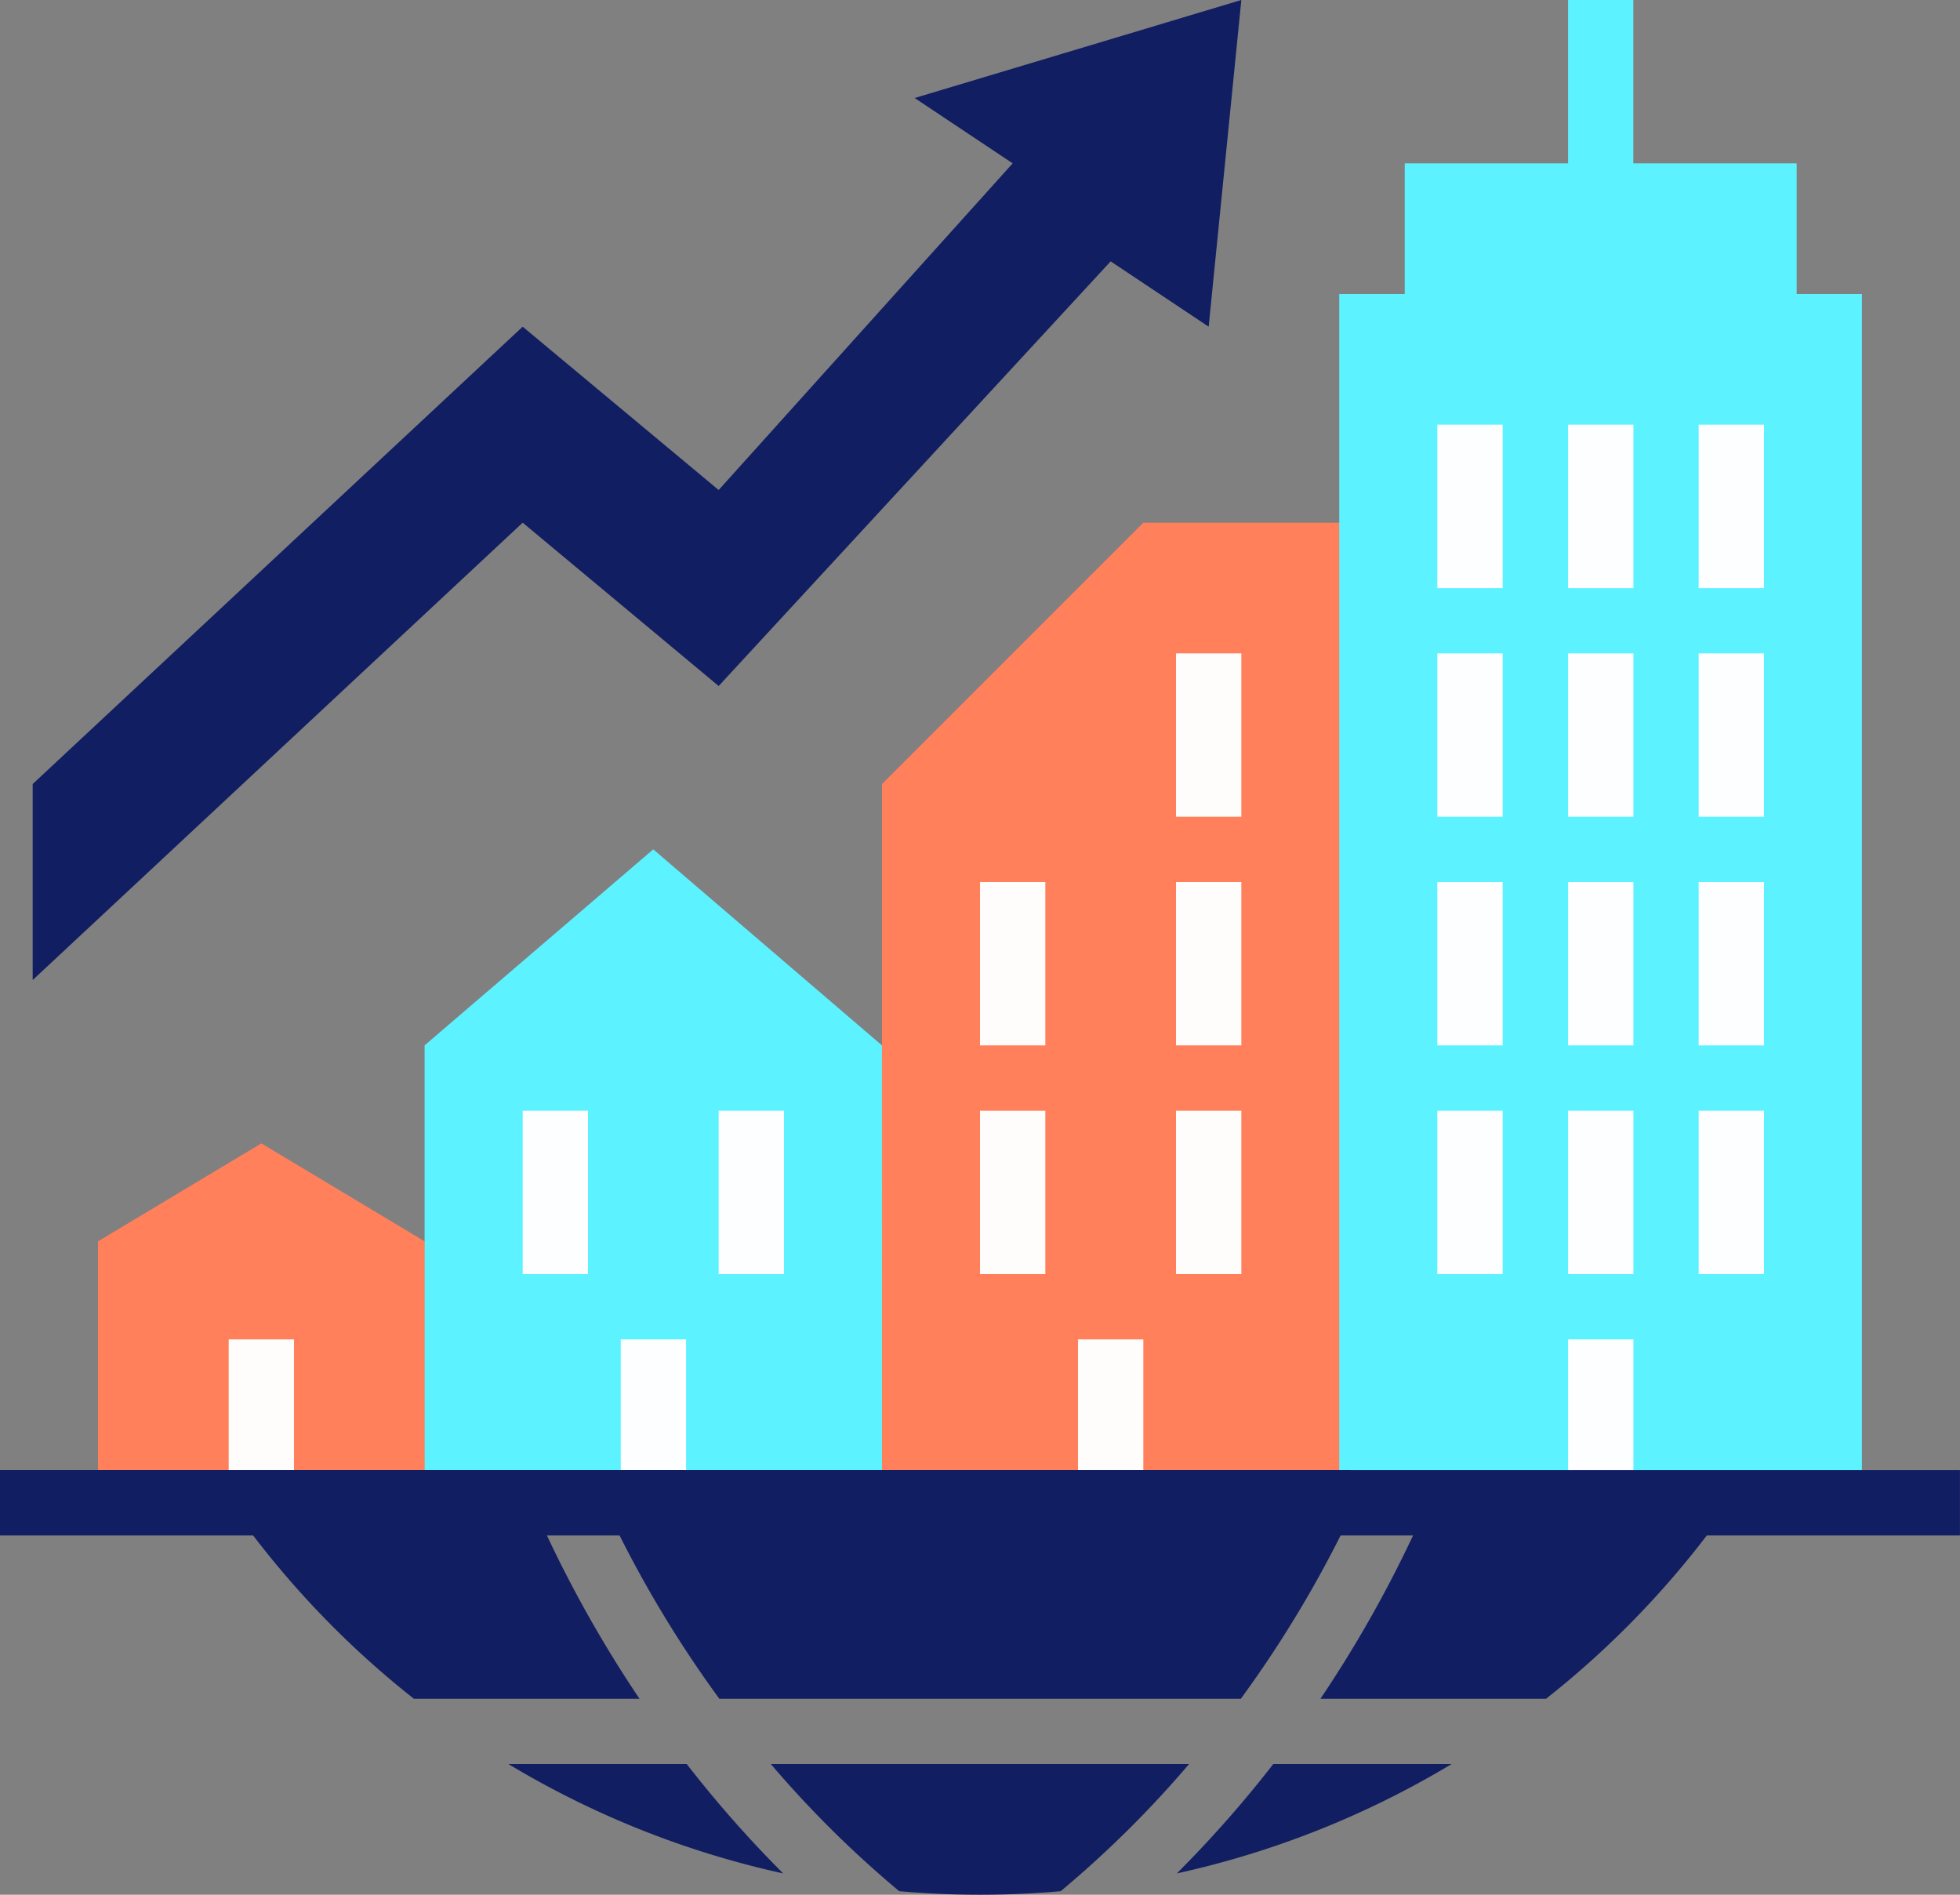 <svg xmlns="http://www.w3.org/2000/svg" width="79.656" height="77" viewBox="0 0 79.656 77">
  <rect x="0" y="0" width="79.656" height="77" fill="#808080" stroke="none"/>
  <g id="Grupo_109116" data-name="Grupo 109116" transform="translate(-3453 7476)">
    <g id="Grupo_109112" data-name="Grupo 109112" transform="translate(3236.828 -7693.5)">
      <path id="Trazado_167563" data-name="Trazado 167563" d="M289.19,229.448v-5.31h-6.638V217.5H279.9v6.638h-6.638v5.31H270.6v9.293l-1.327,1.328v38.5h22.569V229.448Z" fill="#5df2ff"/>
      <path id="Trazado_167564" data-name="Trazado 167564" d="M270.6,278.569H250.69V261.31l1.327-1.327V249.362l10.621-10.621H270.6Z" fill="#ff805a"/>
      <path id="Trazado_167565" data-name="Trazado 167565" d="M252.017,278.569H232.1v-9.293l1.328-1.328v-7.965l9.293-7.966,9.293,7.966Z" fill="#5df2ff"/>
      <g id="Grupo_109108" data-name="Grupo 109108">
        <path id="Trazado_167566" data-name="Trazado 167566" d="M275.165,289.19h-7.247A47.468,47.468,0,0,1,264,293.634,37.1,37.1,0,0,0,275.165,289.19Z" fill="#111e61"/>
        <path id="Trazado_167567" data-name="Trazado 167567" d="M252.72,294.356q1.627.144,3.28.144t3.28-.144a43.21,43.21,0,0,0,5.216-5.166H247.5a43.21,43.21,0,0,0,5.216,5.166Z" fill="#111e61"/>
        <path id="Trazado_167568" data-name="Trazado 167568" d="M244.082,289.19h-7.247A37.1,37.1,0,0,0,248,293.634,47.467,47.467,0,0,1,244.082,289.19Z" fill="#111e61"/>
      </g>
      <path id="Trazado_167569" data-name="Trazado 167569" d="M233.431,278.569H220.155V267.948l6.638-3.982,6.638,3.982Z" fill="#ff805a"/>
      <path id="Trazado_167570" data-name="Trazado 167570" d="M225.466,271.931h2.655v6.638h-2.655Z" fill="#fffcfc"/>
      <path id="Trazado_167571" data-name="Trazado 167571" d="M241.4,271.931h2.655v6.638H241.4Z" fill="#fcfeff"/>
      <path id="Trazado_167572" data-name="Trazado 167572" d="M237.414,262.638h2.655v6.638h-2.655Z" fill="#fcfeff"/>
      <path id="Trazado_167573" data-name="Trazado 167573" d="M245.379,262.638h2.655v6.638h-2.655Z" fill="#fcfeff"/>
      <path id="Trazado_167574" data-name="Trazado 167574" d="M256,262.638h2.655v6.638H256Z" fill="#fffcfc"/>
      <path id="Trazado_167575" data-name="Trazado 167575" d="M259.983,271.931h2.655v6.638h-2.655Z" fill="#fffcfc"/>
      <path id="Trazado_167576" data-name="Trazado 167576" d="M263.966,262.638h2.655v6.638h-2.655Z" fill="#fffcfc"/>
      <path id="Trazado_167577" data-name="Trazado 167577" d="M256,253.345h2.655v6.638H256Z" fill="#fffcfc"/>
      <path id="Trazado_167578" data-name="Trazado 167578" d="M263.966,253.345h2.655v6.638h-2.655Z" fill="#fffcfc"/>
      <g id="Grupo_109109" data-name="Grupo 109109">
        <path id="Trazado_167579" data-name="Trazado 167579" d="M274.586,253.345h2.655v6.638h-2.655Z" fill="#fcfeff"/>
        <path id="Trazado_167580" data-name="Trazado 167580" d="M279.9,253.345h2.655v6.638H279.9Z" fill="#fcfeff"/>
        <path id="Trazado_167581" data-name="Trazado 167581" d="M274.586,244.052h2.655v6.638h-2.655Z" fill="#fcfeff"/>
        <path id="Trazado_167582" data-name="Trazado 167582" d="M279.9,244.052h2.655v6.638H279.9Z" fill="#fcfeff"/>
        <path id="Trazado_167583" data-name="Trazado 167583" d="M274.586,234.759h2.655V241.4h-2.655Z" fill="#fcfeff"/>
        <path id="Trazado_167584" data-name="Trazado 167584" d="M279.9,234.759h2.655V241.4H279.9Z" fill="#fcfeff"/>
        <path id="Trazado_167585" data-name="Trazado 167585" d="M285.207,253.345h2.655v6.638h-2.655Z" fill="#fcfeff"/>
        <path id="Trazado_167586" data-name="Trazado 167586" d="M274.586,262.638h2.655v6.638h-2.655Z" fill="#fcfeff"/>
        <path id="Trazado_167587" data-name="Trazado 167587" d="M279.9,262.638h2.655v6.638H279.9Z" fill="#fcfeff"/>
        <path id="Trazado_167588" data-name="Trazado 167588" d="M285.207,262.638h2.655v6.638h-2.655Z" fill="#fcfeff"/>
        <path id="Trazado_167589" data-name="Trazado 167589" d="M285.207,244.052h2.655v6.638h-2.655Z" fill="#fcfeff"/>
        <path id="Trazado_167590" data-name="Trazado 167590" d="M285.207,234.759h2.655V241.4h-2.655Z" fill="#fcfeff"/>
      </g>
      <path id="Trazado_167591" data-name="Trazado 167591" d="M263.966,244.052h2.655v6.638h-2.655Z" fill="#fffcfc"/>
      <path id="Trazado_167592" data-name="Trazado 167592" d="M279.9,271.931h2.655v6.638H279.9Z" fill="#fcfeff"/>
      <path id="Trazado_167593" data-name="Trazado 167593" d="M216.172,277.241V279.9H226.46a37.217,37.217,0,0,0,6.534,6.637h9.168A49.885,49.885,0,0,1,238.4,279.9h2.952a46.923,46.923,0,0,0,4.055,6.637H266.6a46.923,46.923,0,0,0,4.055-6.637H273.6a49.773,49.773,0,0,1-3.764,6.637h9.168a37.219,37.219,0,0,0,6.534-6.637h10.288v-2.656Z" fill="#111e61"/>
    </g>
    <path id="Trazado_167597" data-name="Trazado 167597" d="M217.5,249.362l19.914-18.586,7.965,6.638,11.949-13.276-3.983-2.655,13.276-3.983-1.328,13.276-3.983-2.655-15.931,17.258-7.965-6.638L217.5,257.328Z" transform="translate(3236.828 -7693.5)" fill="#111e61"/>
  </g>
</svg>
